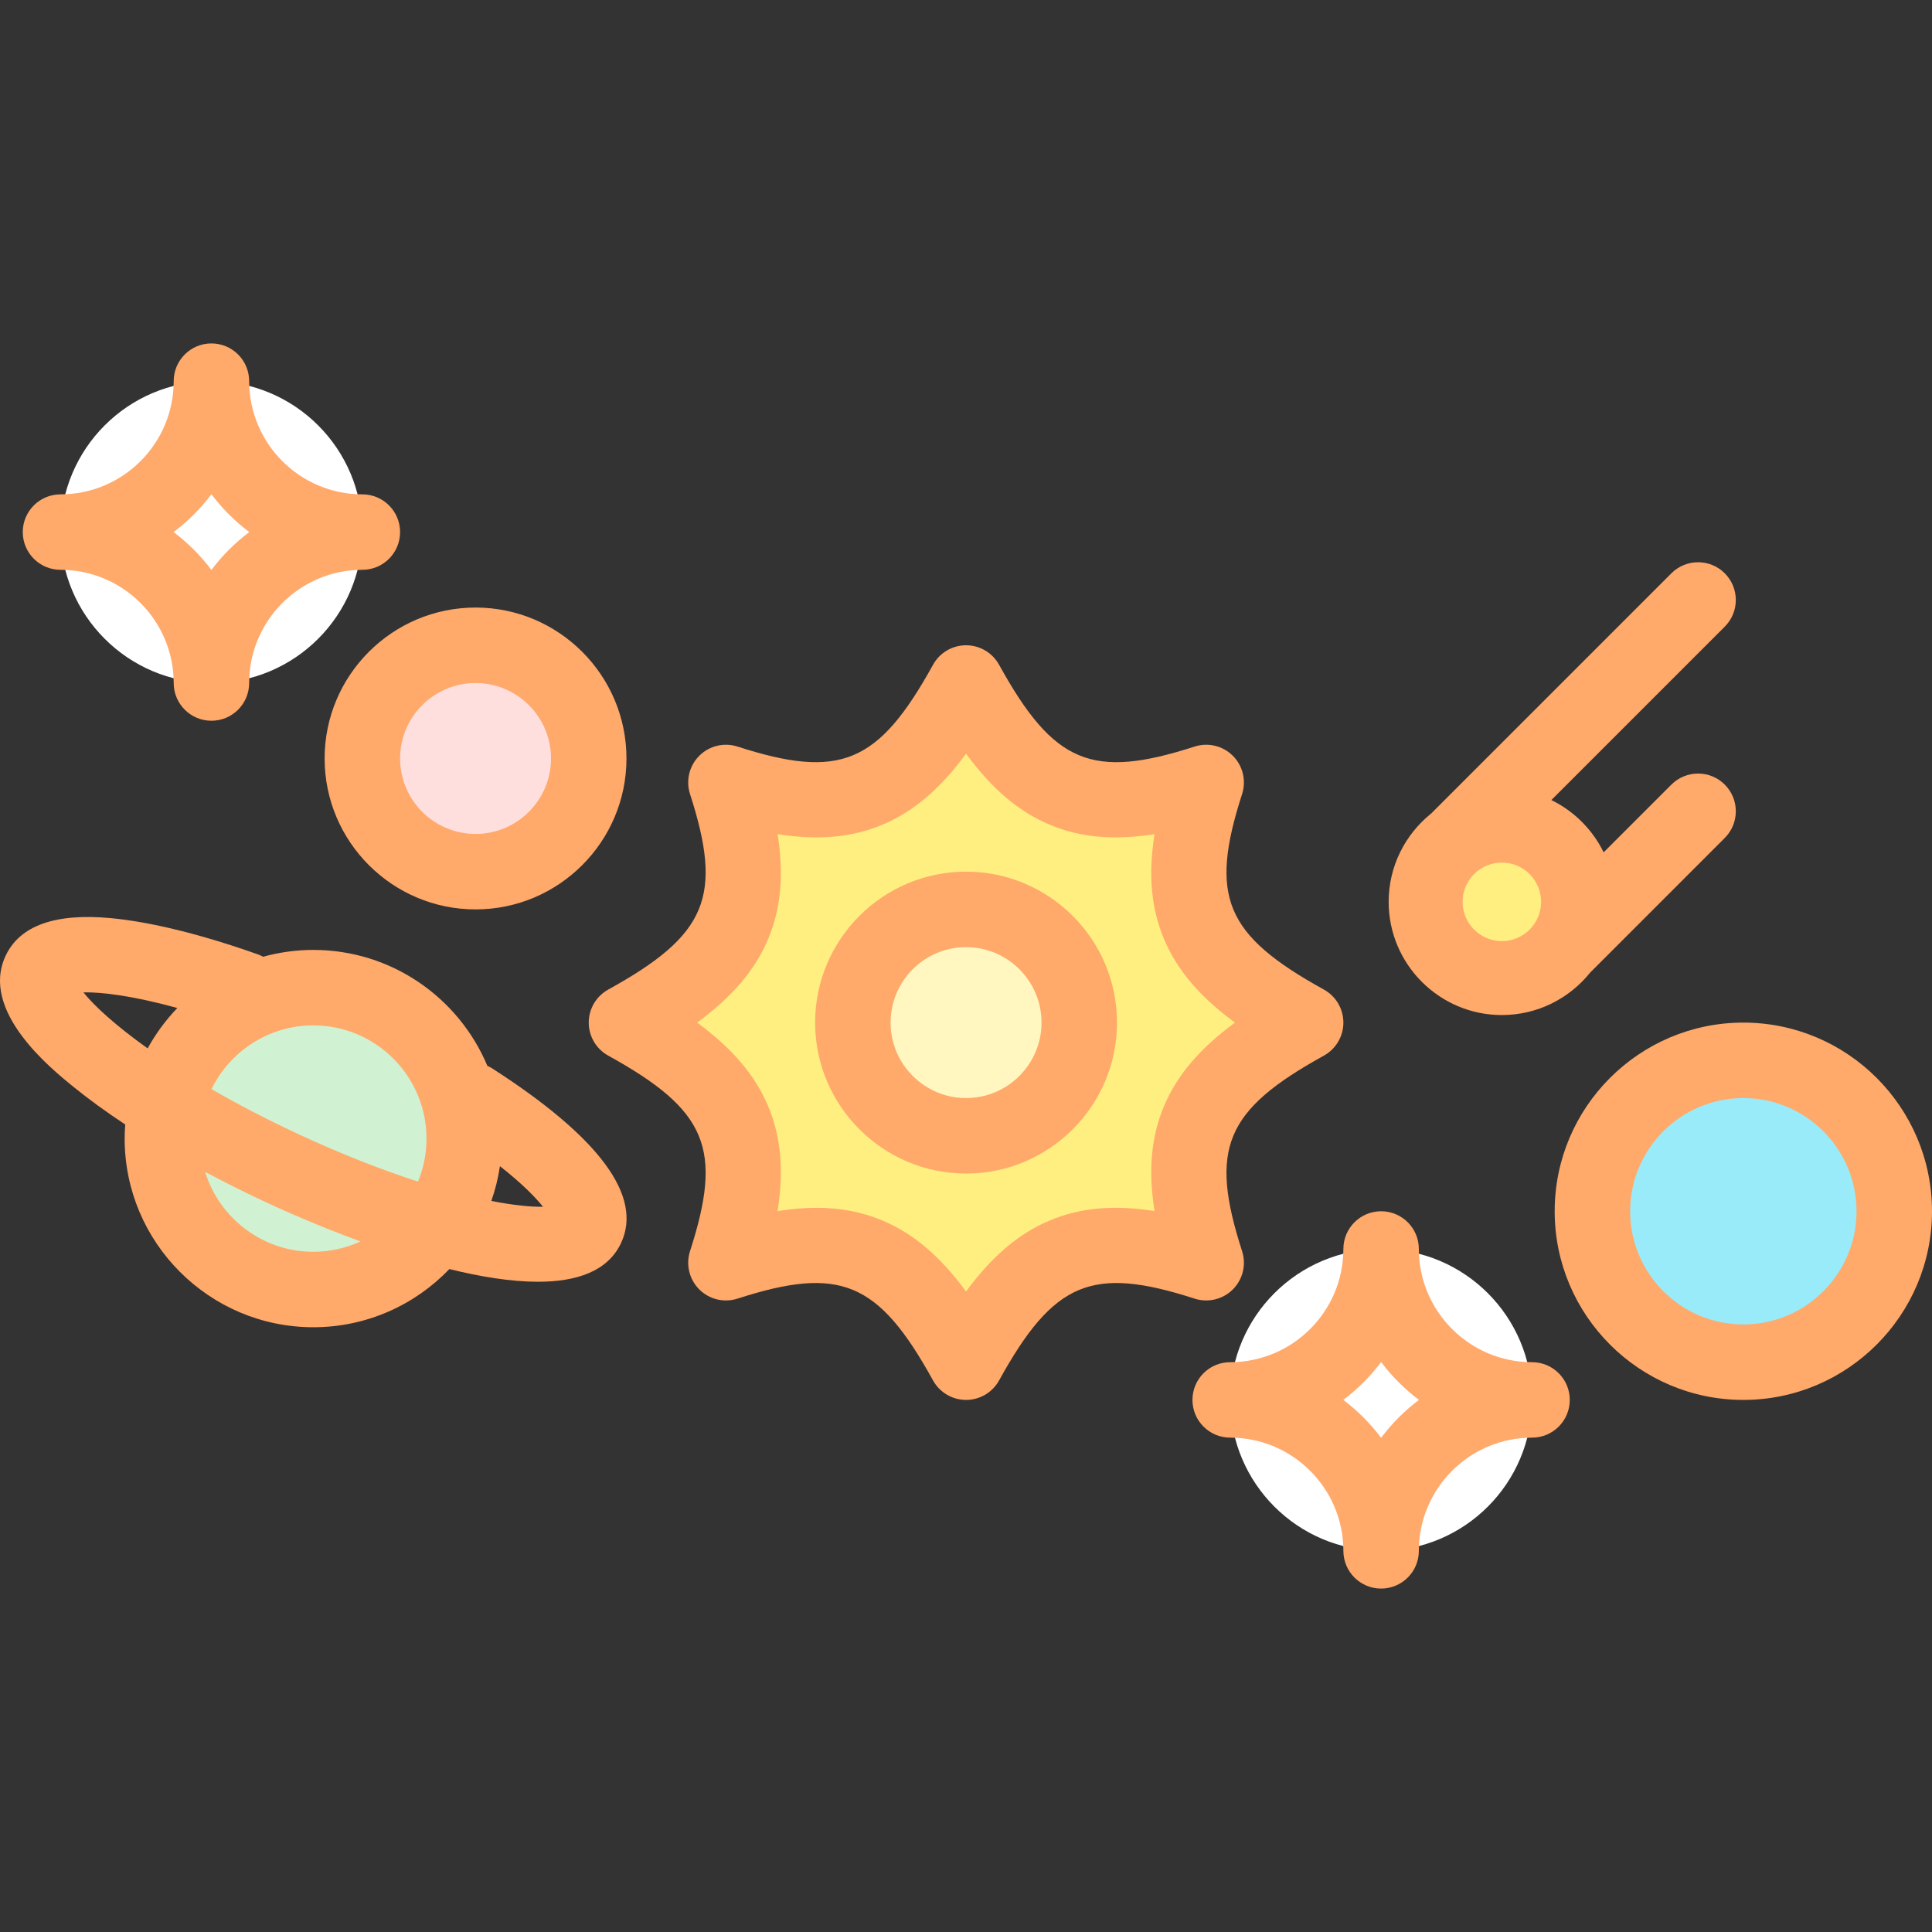 <svg id="Layer_1" enable-background="new 0 0 512 512" height="512" viewBox="0 0 512 512" width="512" xmlns="http://www.w3.org/2000/svg"><rect x="0" y="0" width="512" height="512" fill="#333333" stroke="none"/><g><g><path d="m166.023 270.999c29.998 16.568 36.714 31.567 26.358 63.636 32.069-10.354 47.068-3.64 63.636 26.358 16.568-29.998 31.567-36.714 63.636-26.358-10.354-32.069-3.64-47.068 26.358-63.636-29.998-16.567-36.714-31.566-26.358-63.636-32.069 10.354-47.068 3.64-63.636-26.358-16.568 29.998-31.567 36.714-63.636 26.358 10.355 32.069 3.64 47.068-26.358 63.636z" fill="#ffee80"/><circle cx="256.017" cy="270.999" fill="#fff7bf" r="29.998"/><circle cx="83.03" cy="301.736" fill="#d0f2d2" r="39.997"/><circle cx="126.026" cy="201.004" fill="#ffdede" r="29.998"/><circle cx="462.003" cy="320.996" fill="#99ebfa" r="39.997"/><circle cx="366.01" cy="370.992" fill="#fff" r="39.997"/><circle cx="56.03" cy="141.008" fill="#fff" r="39.997"/><g fill="#ffa96b"><path d="m326.722 341.705c2.654-2.654 3.599-6.572 2.445-10.143-8.774-27.173-4.521-37.342 21.678-51.81 3.186-1.76 5.165-5.113 5.165-8.753s-1.978-6.993-5.165-8.753c-26.197-14.468-30.452-24.636-21.678-51.81 1.153-3.572.209-7.49-2.445-10.143-2.655-2.655-6.574-3.6-10.142-2.445-27.176 8.773-37.344 4.52-51.811-21.678-1.761-3.187-5.113-5.166-8.753-5.166s-6.994 1.979-8.753 5.166c-14.467 26.196-24.635 30.451-51.81 21.678-3.571-1.153-7.488-.21-10.143 2.445-2.654 2.654-3.598 6.572-2.445 10.143 8.774 27.173 4.52 37.342-21.678 51.81-3.187 1.76-5.165 5.113-5.165 8.753s1.979 6.994 5.165 8.753c26.197 14.468 30.451 24.636 21.678 51.81-1.153 3.572-.209 7.489 2.445 10.143s6.572 3.597 10.143 2.445c27.175-8.773 37.343-4.52 51.81 21.678 1.76 3.187 5.113 5.165 8.753 5.165s6.993-1.978 8.753-5.165c14.468-26.197 24.637-30.451 51.811-21.678 3.569 1.152 7.488.208 10.142-2.445zm-20.751-20.753c-10.847-1.724-19.776-.875-27.826 2.512-8.109 3.411-15.219 9.395-22.128 18.8-6.909-9.405-14.018-15.389-22.128-18.8-5.349-2.25-11.082-3.38-17.51-3.38-3.249 0-6.674.289-10.316.868 1.724-10.847.874-19.775-2.512-27.826-3.411-8.109-9.395-15.219-18.8-22.128 9.405-6.909 15.389-14.018 18.8-22.128 3.386-8.05 4.236-16.979 2.512-27.826 10.846 1.725 19.775.874 27.826-2.512 8.109-3.411 15.219-9.395 22.128-18.8 6.909 9.405 14.018 15.389 22.128 18.8 8.051 3.386 16.978 4.236 27.826 2.512-1.725 10.847-.875 19.775 2.512 27.826 3.411 8.109 9.395 15.219 18.801 22.128-9.405 6.909-15.39 14.018-18.801 22.128-3.387 8.051-4.237 16.978-2.512 27.826z"/><path d="m256.017 231.002c-22.055 0-39.997 17.943-39.997 39.997s17.943 39.997 39.997 39.997 39.997-17.943 39.997-39.997-17.943-39.997-39.997-39.997zm0 59.996c-11.027 0-19.999-8.971-19.999-19.999s8.972-19.999 19.999-19.999 19.999 8.971 19.999 19.999-8.972 19.999-19.999 19.999z"/><path d="m130.435 283.138c-.414-.266-.844-.486-1.28-.684-7.563-18.023-25.387-30.715-46.125-30.715-4.603 0-9.057.638-13.293 1.808-.435-.232-.884-.444-1.362-.613-14.934-5.3-28.414-8.625-38.983-9.617-14.783-1.387-24.177 1.983-27.924 10.017-6.801 14.583 11.883 29.733 18.023 34.712 4.056 3.289 8.66 6.63 13.696 9.96-.092 1.233-.154 2.474-.154 3.73 0 27.568 22.429 49.997 49.997 49.997 14.158 0 26.95-5.925 36.056-15.414 8.196 2.021 16.324 3.361 23.469 3.361 10.285 0 18.538-2.774 22.038-10.278 5.786-12.409-5.707-27.973-34.158-46.264zm-17.407 18.598c0 4.032-.805 7.878-2.254 11.394-9.282-2.992-20.026-7.131-31.97-12.7-8.533-3.979-16.106-7.958-22.752-11.799 4.874-9.991 15.134-16.893 26.978-16.893 16.541 0 29.998 13.457 29.998 29.998zm-90.926-38.749c4.682-.097 12.963.853 24.897 4.143-3.069 3.194-5.727 6.786-7.867 10.701-8.533-6.076-14.184-11.284-17.03-14.844zm60.928 68.747c-13.473 0-24.898-8.929-28.673-21.18 5.137 2.749 10.486 5.432 15.996 8 4.222 1.969 13.722 6.245 25.18 10.438-3.808 1.755-8.041 2.742-12.503 2.742zm47.177-13.472c1.039-2.958 1.813-6.039 2.28-9.22 5.85 4.601 9.412 8.248 11.415 10.757-3.167.07-7.797-.383-13.695-1.537z"/><path d="m86.028 201.004c0 22.055 17.943 39.997 39.997 39.997s39.997-17.943 39.997-39.997-17.943-39.997-39.997-39.997-39.997 17.942-39.997 39.997zm39.998-19.999c11.027 0 19.999 8.971 19.999 19.999s-8.971 19.999-19.999 19.999-19.999-8.971-19.999-19.999 8.971-19.999 19.999-19.999z"/><path d="m462.003 270.999c-27.568 0-49.997 22.429-49.997 49.997s22.428 49.997 49.997 49.997 49.997-22.429 49.997-49.997c0-27.569-22.428-49.997-49.997-49.997zm0 79.995c-16.541 0-29.998-13.457-29.998-29.998s13.457-29.998 29.998-29.998 29.998 13.457 29.998 29.998-13.457 29.998-29.998 29.998z"/><path d="m406.007 360.993c-16.541 0-29.998-13.457-29.998-29.998 0-5.523-4.477-9.999-9.999-9.999s-9.999 4.477-9.999 9.999c0 16.541-13.457 29.998-29.998 29.998-5.522 0-9.999 4.477-9.999 9.999s4.478 9.999 9.999 9.999c16.541 0 29.998 13.457 29.998 29.998 0 5.523 4.478 9.999 9.999 9.999 5.523 0 9.999-4.477 9.999-9.999 0-16.541 13.457-29.998 29.998-29.998 5.523 0 9.999-4.477 9.999-9.999s-4.477-9.999-9.999-9.999zm-39.997 20.033c-2.854-3.8-6.235-7.181-10.034-10.034 3.8-2.853 7.181-6.235 10.034-10.034 2.854 3.8 6.235 7.181 10.034 10.034-3.8 2.853-7.182 6.235-10.034 10.034z"/><path d="m16.033 151.007c16.541 0 29.998 13.457 29.998 29.998 0 5.523 4.477 9.999 9.999 9.999s9.999-4.477 9.999-9.999c0-16.541 13.457-29.998 29.998-29.998 5.523 0 9.999-4.477 9.999-9.999s-4.477-9.999-9.999-9.999c-16.541 0-29.998-13.457-29.998-29.998 0-5.523-4.477-9.999-9.999-9.999s-9.999 4.477-9.999 9.999c0 16.541-13.457 29.998-29.998 29.998-5.523 0-9.999 4.477-9.999 9.999s4.476 9.999 9.999 9.999zm39.997-20.034c2.854 3.8 6.235 7.181 10.034 10.034-3.8 2.854-7.181 6.235-10.034 10.034-2.854-3.8-6.235-7.181-10.034-10.034 3.8-2.853 7.18-6.234 10.034-10.034z"/></g></g><circle cx="398.008" cy="238.999" fill="#ffee80" r="20"/><path d="m457.08 207.927c-3.906-3.905-10.236-3.905-14.143 0l-17.954 17.954c-2.94-6.021-7.836-10.917-13.857-13.857l45.954-45.954c3.905-3.905 3.905-10.237-.001-14.142-3.906-3.905-10.236-3.905-14.143 0l-63.673 63.673c-6.854 5.503-11.255 13.944-11.255 23.398 0 16.542 13.458 30 30 30 9.454 0 17.896-4.401 23.399-11.256l35.673-35.673c3.905-3.905 3.905-10.237 0-14.143zm-59.072 41.478c-5.747 0-10.406-4.659-10.406-10.406s4.659-10.406 10.406-10.406 10.406 4.659 10.406 10.406-4.66 10.406-10.406 10.406z" fill="#ffa96b"/></g></svg>